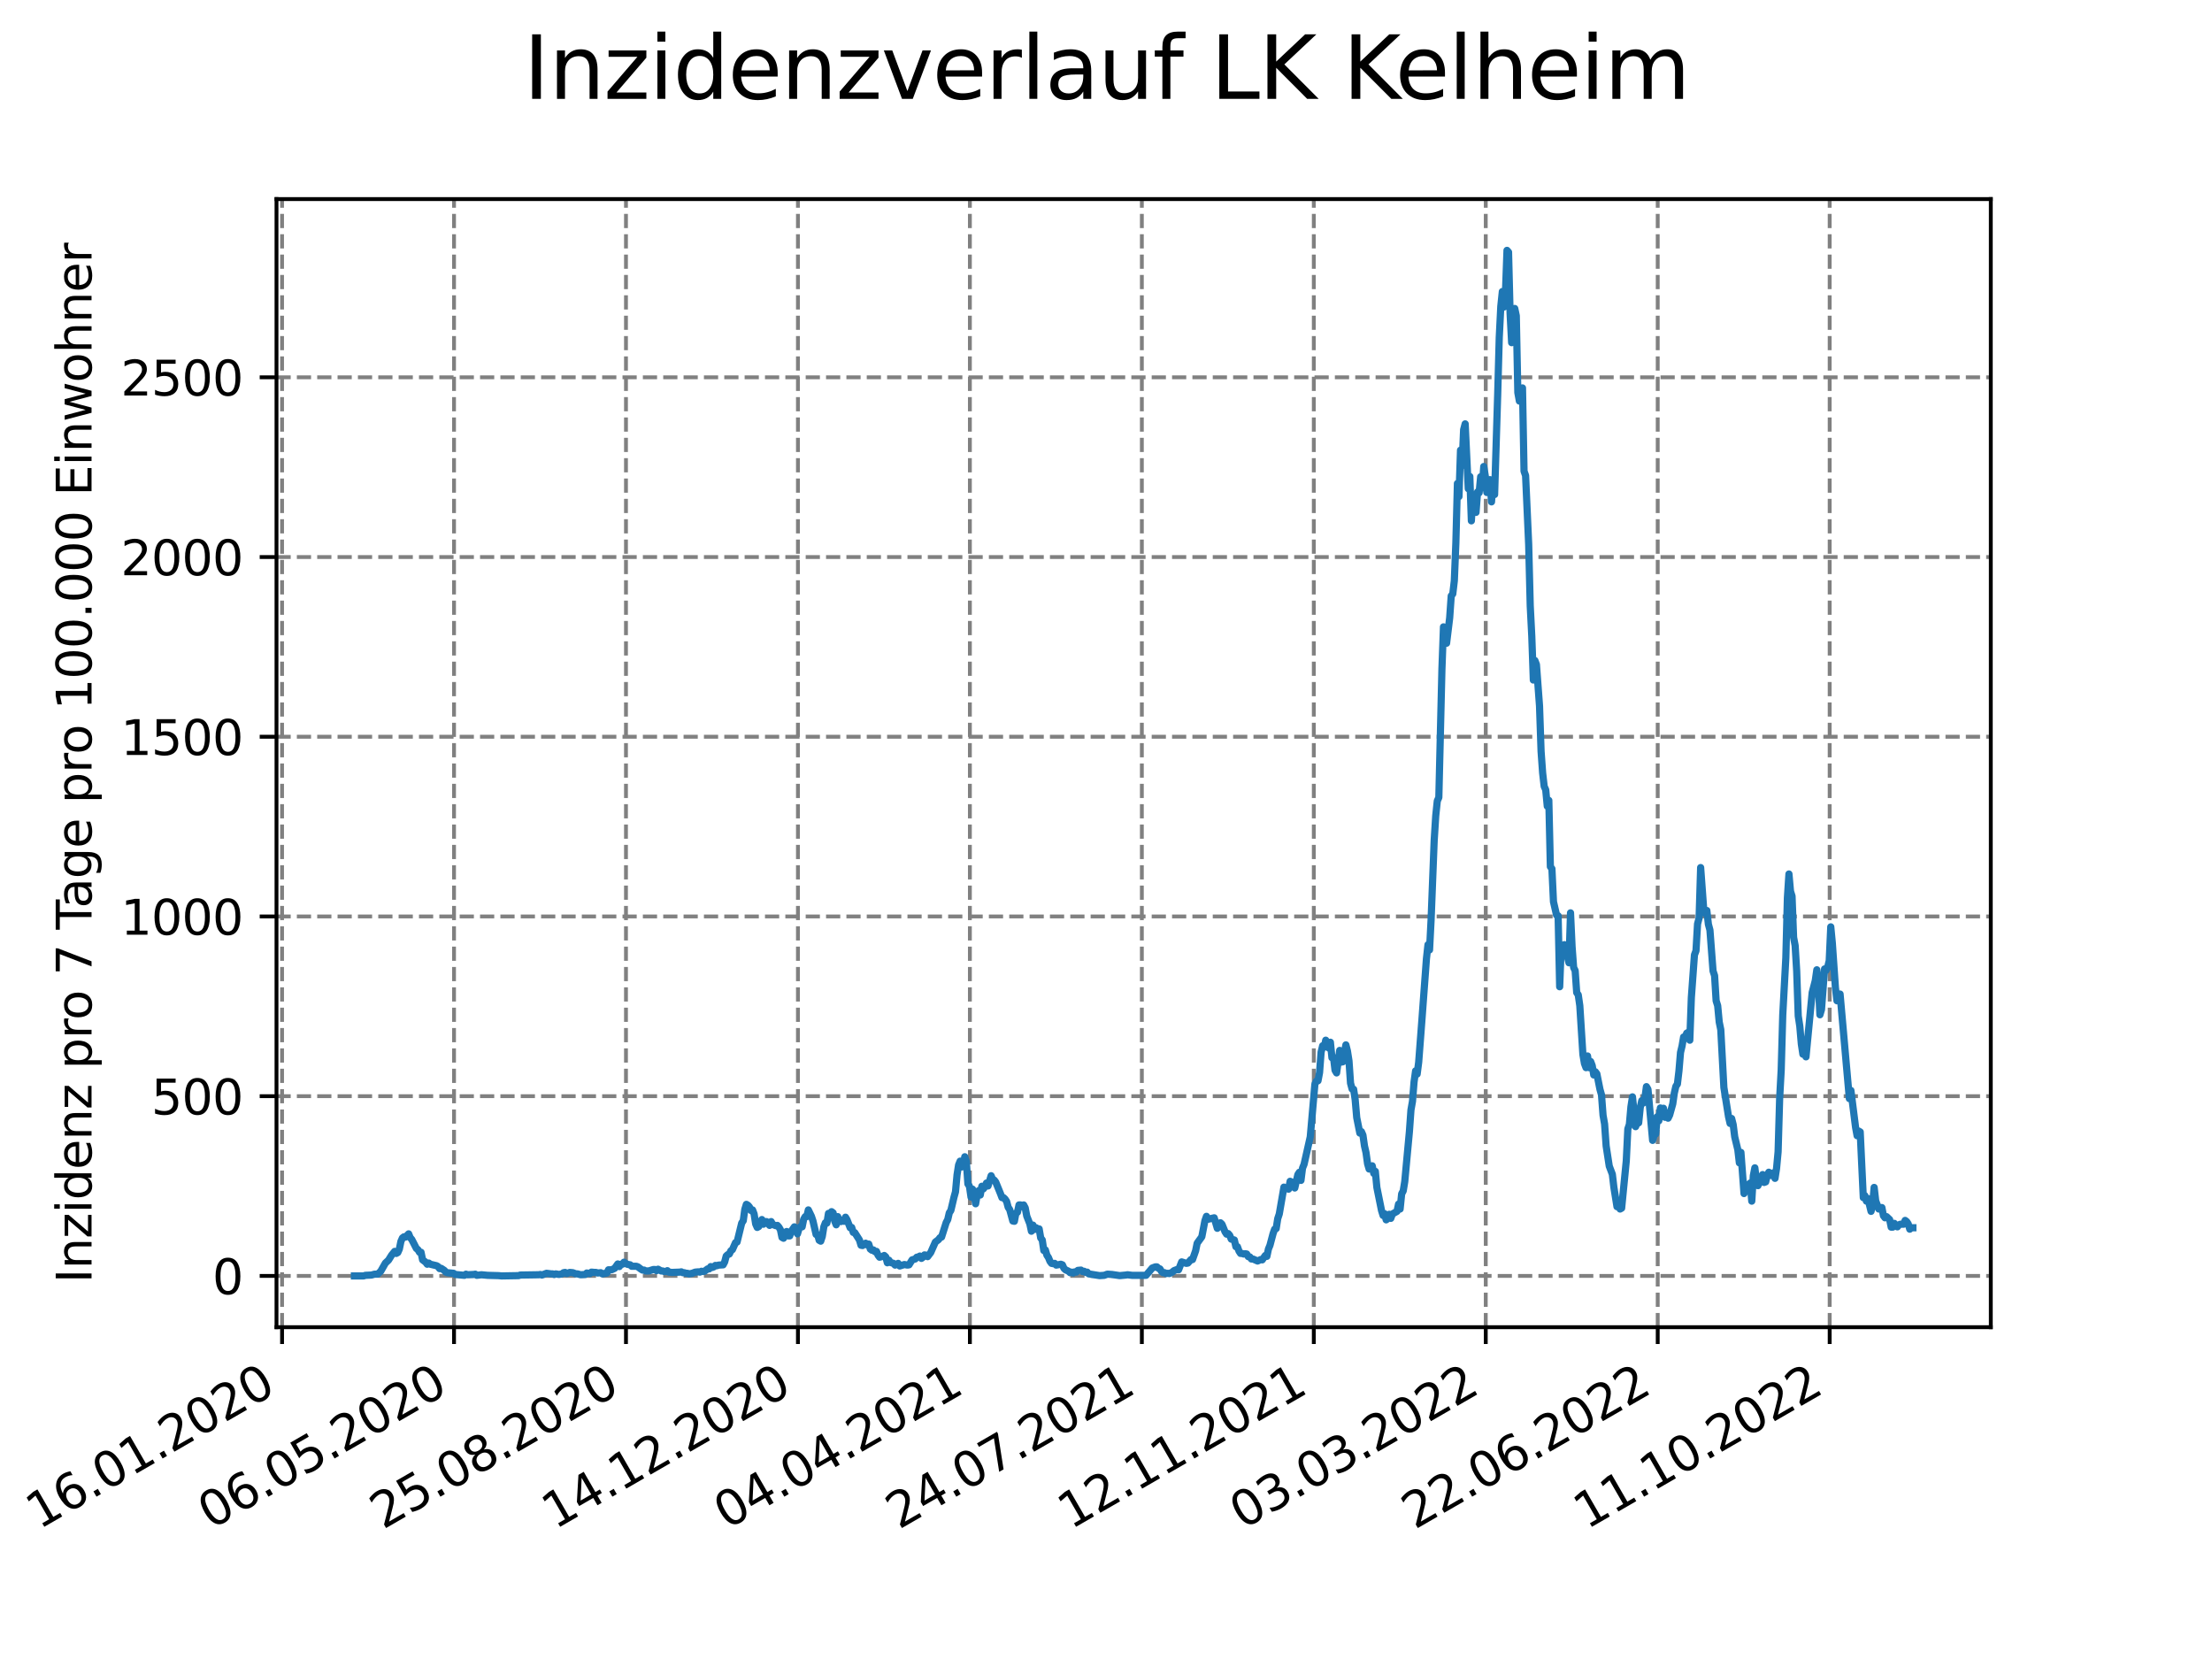 <?xml version="1.0" encoding="utf-8" standalone="no"?>
<!DOCTYPE svg PUBLIC "-//W3C//DTD SVG 1.1//EN"
  "http://www.w3.org/Graphics/SVG/1.1/DTD/svg11.dtd">
<svg xmlns:xlink="http://www.w3.org/1999/xlink" width="460.8pt" height="345.6pt" viewBox="0 0 460.8 345.6" xmlns="http://www.w3.org/2000/svg" version="1.1">
 <defs>
  <style type="text/css">*{stroke-linejoin: round; stroke-linecap: butt}</style>
 </defs>
 <g id="figure_1">
  <g id="patch_1">
   <path d="M 0 345.6 
L 460.8 345.6 
L 460.8 0 
L 0 0 
z
" style="fill: #ffffff"/>
  </g>
  <g id="axes_1">
   <g id="patch_2">
    <path d="M 57.6 276.48 
L 414.72 276.48 
L 414.72 41.472 
L 57.6 41.472 
z
" style="fill: #ffffff"/>
   </g>
   <g id="matplotlib.axis_1">
    <g id="xtick_1">
     <g id="line2d_1">
      <path d="M 58.759 276.48 
L 58.759 41.472 
" clip-path="url(#p686b469c5a)" style="fill: none; stroke-dasharray: 2.96,1.28; stroke-dashoffset: 0; stroke: #808080; stroke-width: 0.8"/>
     </g>
     <g id="line2d_2">
      <defs>
       <path id="m9424bb3acb" d="M 0 0 
L 0 3.5 
" style="stroke: #000000; stroke-width: 0.8"/>
      </defs>
      <g>
       <use xlink:href="#m9424bb3acb" x="58.759" y="276.48" style="stroke: #000000; stroke-width: 0.8"/>
      </g>
     </g>
     <g id="text_1">
      <!-- 16.01.2020 -->
      <g transform="translate(8.134 318.689) rotate(-30) scale(0.1 -0.1)">
       <defs>
        <path id="DejaVuSans-31" d="M 794 531 
L 1825 531 
L 1825 4091 
L 703 3866 
L 703 4441 
L 1819 4666 
L 2450 4666 
L 2450 531 
L 3481 531 
L 3481 0 
L 794 0 
L 794 531 
z
" transform="scale(0.016)"/>
        <path id="DejaVuSans-36" d="M 2113 2584 
Q 1688 2584 1439 2293 
Q 1191 2003 1191 1497 
Q 1191 994 1439 701 
Q 1688 409 2113 409 
Q 2538 409 2786 701 
Q 3034 994 3034 1497 
Q 3034 2003 2786 2293 
Q 2538 2584 2113 2584 
z
M 3366 4563 
L 3366 3988 
Q 3128 4100 2886 4159 
Q 2644 4219 2406 4219 
Q 1781 4219 1451 3797 
Q 1122 3375 1075 2522 
Q 1259 2794 1537 2939 
Q 1816 3084 2150 3084 
Q 2853 3084 3261 2657 
Q 3669 2231 3669 1497 
Q 3669 778 3244 343 
Q 2819 -91 2113 -91 
Q 1303 -91 875 529 
Q 447 1150 447 2328 
Q 447 3434 972 4092 
Q 1497 4750 2381 4750 
Q 2619 4750 2861 4703 
Q 3103 4656 3366 4563 
z
" transform="scale(0.016)"/>
        <path id="DejaVuSans-2e" d="M 684 794 
L 1344 794 
L 1344 0 
L 684 0 
L 684 794 
z
" transform="scale(0.016)"/>
        <path id="DejaVuSans-30" d="M 2034 4250 
Q 1547 4250 1301 3770 
Q 1056 3291 1056 2328 
Q 1056 1369 1301 889 
Q 1547 409 2034 409 
Q 2525 409 2770 889 
Q 3016 1369 3016 2328 
Q 3016 3291 2770 3770 
Q 2525 4250 2034 4250 
z
M 2034 4750 
Q 2819 4750 3233 4129 
Q 3647 3509 3647 2328 
Q 3647 1150 3233 529 
Q 2819 -91 2034 -91 
Q 1250 -91 836 529 
Q 422 1150 422 2328 
Q 422 3509 836 4129 
Q 1250 4750 2034 4750 
z
" transform="scale(0.016)"/>
        <path id="DejaVuSans-32" d="M 1228 531 
L 3431 531 
L 3431 0 
L 469 0 
L 469 531 
Q 828 903 1448 1529 
Q 2069 2156 2228 2338 
Q 2531 2678 2651 2914 
Q 2772 3150 2772 3378 
Q 2772 3750 2511 3984 
Q 2250 4219 1831 4219 
Q 1534 4219 1204 4116 
Q 875 4013 500 3803 
L 500 4441 
Q 881 4594 1212 4672 
Q 1544 4750 1819 4750 
Q 2544 4750 2975 4387 
Q 3406 4025 3406 3419 
Q 3406 3131 3298 2873 
Q 3191 2616 2906 2266 
Q 2828 2175 2409 1742 
Q 1991 1309 1228 531 
z
" transform="scale(0.016)"/>
       </defs>
       <use xlink:href="#DejaVuSans-31"/>
       <use xlink:href="#DejaVuSans-36" x="63.623"/>
       <use xlink:href="#DejaVuSans-2e" x="127.246"/>
       <use xlink:href="#DejaVuSans-30" x="159.033"/>
       <use xlink:href="#DejaVuSans-31" x="222.656"/>
       <use xlink:href="#DejaVuSans-2e" x="286.279"/>
       <use xlink:href="#DejaVuSans-32" x="318.066"/>
       <use xlink:href="#DejaVuSans-30" x="381.689"/>
       <use xlink:href="#DejaVuSans-32" x="445.312"/>
       <use xlink:href="#DejaVuSans-30" x="508.936"/>
      </g>
     </g>
    </g>
    <g id="xtick_2">
     <g id="line2d_3">
      <path d="M 94.581 276.48 
L 94.581 41.472 
" clip-path="url(#p686b469c5a)" style="fill: none; stroke-dasharray: 2.96,1.28; stroke-dashoffset: 0; stroke: #808080; stroke-width: 0.8"/>
     </g>
     <g id="line2d_4">
      <g>
       <use xlink:href="#m9424bb3acb" x="94.581" y="276.48" style="stroke: #000000; stroke-width: 0.8"/>
      </g>
     </g>
     <g id="text_2">
      <!-- 06.05.2020 -->
      <g transform="translate(43.956 318.689) rotate(-30) scale(0.1 -0.1)">
       <defs>
        <path id="DejaVuSans-35" d="M 691 4666 
L 3169 4666 
L 3169 4134 
L 1269 4134 
L 1269 2991 
Q 1406 3038 1543 3061 
Q 1681 3084 1819 3084 
Q 2600 3084 3056 2656 
Q 3513 2228 3513 1497 
Q 3513 744 3044 326 
Q 2575 -91 1722 -91 
Q 1428 -91 1123 -41 
Q 819 9 494 109 
L 494 744 
Q 775 591 1075 516 
Q 1375 441 1709 441 
Q 2250 441 2565 725 
Q 2881 1009 2881 1497 
Q 2881 1984 2565 2268 
Q 2250 2553 1709 2553 
Q 1456 2553 1204 2497 
Q 953 2441 691 2322 
L 691 4666 
z
" transform="scale(0.016)"/>
       </defs>
       <use xlink:href="#DejaVuSans-30"/>
       <use xlink:href="#DejaVuSans-36" x="63.623"/>
       <use xlink:href="#DejaVuSans-2e" x="127.246"/>
       <use xlink:href="#DejaVuSans-30" x="159.033"/>
       <use xlink:href="#DejaVuSans-35" x="222.656"/>
       <use xlink:href="#DejaVuSans-2e" x="286.279"/>
       <use xlink:href="#DejaVuSans-32" x="318.066"/>
       <use xlink:href="#DejaVuSans-30" x="381.689"/>
       <use xlink:href="#DejaVuSans-32" x="445.312"/>
       <use xlink:href="#DejaVuSans-30" x="508.936"/>
      </g>
     </g>
    </g>
    <g id="xtick_3">
     <g id="line2d_5">
      <path d="M 130.403 276.48 
L 130.403 41.472 
" clip-path="url(#p686b469c5a)" style="fill: none; stroke-dasharray: 2.96,1.28; stroke-dashoffset: 0; stroke: #808080; stroke-width: 0.8"/>
     </g>
     <g id="line2d_6">
      <g>
       <use xlink:href="#m9424bb3acb" x="130.403" y="276.48" style="stroke: #000000; stroke-width: 0.8"/>
      </g>
     </g>
     <g id="text_3">
      <!-- 25.08.2020 -->
      <g transform="translate(79.777 318.689) rotate(-30) scale(0.1 -0.1)">
       <defs>
        <path id="DejaVuSans-38" d="M 2034 2216 
Q 1584 2216 1326 1975 
Q 1069 1734 1069 1313 
Q 1069 891 1326 650 
Q 1584 409 2034 409 
Q 2484 409 2743 651 
Q 3003 894 3003 1313 
Q 3003 1734 2745 1975 
Q 2488 2216 2034 2216 
z
M 1403 2484 
Q 997 2584 770 2862 
Q 544 3141 544 3541 
Q 544 4100 942 4425 
Q 1341 4750 2034 4750 
Q 2731 4750 3128 4425 
Q 3525 4100 3525 3541 
Q 3525 3141 3298 2862 
Q 3072 2584 2669 2484 
Q 3125 2378 3379 2068 
Q 3634 1759 3634 1313 
Q 3634 634 3220 271 
Q 2806 -91 2034 -91 
Q 1263 -91 848 271 
Q 434 634 434 1313 
Q 434 1759 690 2068 
Q 947 2378 1403 2484 
z
M 1172 3481 
Q 1172 3119 1398 2916 
Q 1625 2713 2034 2713 
Q 2441 2713 2670 2916 
Q 2900 3119 2900 3481 
Q 2900 3844 2670 4047 
Q 2441 4250 2034 4250 
Q 1625 4250 1398 4047 
Q 1172 3844 1172 3481 
z
" transform="scale(0.016)"/>
       </defs>
       <use xlink:href="#DejaVuSans-32"/>
       <use xlink:href="#DejaVuSans-35" x="63.623"/>
       <use xlink:href="#DejaVuSans-2e" x="127.246"/>
       <use xlink:href="#DejaVuSans-30" x="159.033"/>
       <use xlink:href="#DejaVuSans-38" x="222.656"/>
       <use xlink:href="#DejaVuSans-2e" x="286.279"/>
       <use xlink:href="#DejaVuSans-32" x="318.066"/>
       <use xlink:href="#DejaVuSans-30" x="381.689"/>
       <use xlink:href="#DejaVuSans-32" x="445.312"/>
       <use xlink:href="#DejaVuSans-30" x="508.936"/>
      </g>
     </g>
    </g>
    <g id="xtick_4">
     <g id="line2d_7">
      <path d="M 166.224 276.48 
L 166.224 41.472 
" clip-path="url(#p686b469c5a)" style="fill: none; stroke-dasharray: 2.96,1.28; stroke-dashoffset: 0; stroke: #808080; stroke-width: 0.8"/>
     </g>
     <g id="line2d_8">
      <g>
       <use xlink:href="#m9424bb3acb" x="166.224" y="276.48" style="stroke: #000000; stroke-width: 0.8"/>
      </g>
     </g>
     <g id="text_4">
      <!-- 14.12.2020 -->
      <g transform="translate(115.599 318.689) rotate(-30) scale(0.1 -0.1)">
       <defs>
        <path id="DejaVuSans-34" d="M 2419 4116 
L 825 1625 
L 2419 1625 
L 2419 4116 
z
M 2253 4666 
L 3047 4666 
L 3047 1625 
L 3713 1625 
L 3713 1100 
L 3047 1100 
L 3047 0 
L 2419 0 
L 2419 1100 
L 313 1100 
L 313 1709 
L 2253 4666 
z
" transform="scale(0.016)"/>
       </defs>
       <use xlink:href="#DejaVuSans-31"/>
       <use xlink:href="#DejaVuSans-34" x="63.623"/>
       <use xlink:href="#DejaVuSans-2e" x="127.246"/>
       <use xlink:href="#DejaVuSans-31" x="159.033"/>
       <use xlink:href="#DejaVuSans-32" x="222.656"/>
       <use xlink:href="#DejaVuSans-2e" x="286.279"/>
       <use xlink:href="#DejaVuSans-32" x="318.066"/>
       <use xlink:href="#DejaVuSans-30" x="381.689"/>
       <use xlink:href="#DejaVuSans-32" x="445.312"/>
       <use xlink:href="#DejaVuSans-30" x="508.936"/>
      </g>
     </g>
    </g>
    <g id="xtick_5">
     <g id="line2d_9">
      <path d="M 202.046 276.48 
L 202.046 41.472 
" clip-path="url(#p686b469c5a)" style="fill: none; stroke-dasharray: 2.96,1.28; stroke-dashoffset: 0; stroke: #808080; stroke-width: 0.8"/>
     </g>
     <g id="line2d_10">
      <g>
       <use xlink:href="#m9424bb3acb" x="202.046" y="276.48" style="stroke: #000000; stroke-width: 0.8"/>
      </g>
     </g>
     <g id="text_5">
      <!-- 04.04.2021 -->
      <g transform="translate(151.421 318.689) rotate(-30) scale(0.1 -0.1)">
       <use xlink:href="#DejaVuSans-30"/>
       <use xlink:href="#DejaVuSans-34" x="63.623"/>
       <use xlink:href="#DejaVuSans-2e" x="127.246"/>
       <use xlink:href="#DejaVuSans-30" x="159.033"/>
       <use xlink:href="#DejaVuSans-34" x="222.656"/>
       <use xlink:href="#DejaVuSans-2e" x="286.279"/>
       <use xlink:href="#DejaVuSans-32" x="318.066"/>
       <use xlink:href="#DejaVuSans-30" x="381.689"/>
       <use xlink:href="#DejaVuSans-32" x="445.312"/>
       <use xlink:href="#DejaVuSans-31" x="508.936"/>
      </g>
     </g>
    </g>
    <g id="xtick_6">
     <g id="line2d_11">
      <path d="M 237.868 276.48 
L 237.868 41.472 
" clip-path="url(#p686b469c5a)" style="fill: none; stroke-dasharray: 2.96,1.28; stroke-dashoffset: 0; stroke: #808080; stroke-width: 0.8"/>
     </g>
     <g id="line2d_12">
      <g>
       <use xlink:href="#m9424bb3acb" x="237.868" y="276.48" style="stroke: #000000; stroke-width: 0.8"/>
      </g>
     </g>
     <g id="text_6">
      <!-- 24.07.2021 -->
      <g transform="translate(187.243 318.689) rotate(-30) scale(0.1 -0.1)">
       <defs>
        <path id="DejaVuSans-37" d="M 525 4666 
L 3525 4666 
L 3525 4397 
L 1831 0 
L 1172 0 
L 2766 4134 
L 525 4134 
L 525 4666 
z
" transform="scale(0.016)"/>
       </defs>
       <use xlink:href="#DejaVuSans-32"/>
       <use xlink:href="#DejaVuSans-34" x="63.623"/>
       <use xlink:href="#DejaVuSans-2e" x="127.246"/>
       <use xlink:href="#DejaVuSans-30" x="159.033"/>
       <use xlink:href="#DejaVuSans-37" x="222.656"/>
       <use xlink:href="#DejaVuSans-2e" x="286.279"/>
       <use xlink:href="#DejaVuSans-32" x="318.066"/>
       <use xlink:href="#DejaVuSans-30" x="381.689"/>
       <use xlink:href="#DejaVuSans-32" x="445.312"/>
       <use xlink:href="#DejaVuSans-31" x="508.936"/>
      </g>
     </g>
    </g>
    <g id="xtick_7">
     <g id="line2d_13">
      <path d="M 273.689 276.48 
L 273.689 41.472 
" clip-path="url(#p686b469c5a)" style="fill: none; stroke-dasharray: 2.96,1.28; stroke-dashoffset: 0; stroke: #808080; stroke-width: 0.8"/>
     </g>
     <g id="line2d_14">
      <g>
       <use xlink:href="#m9424bb3acb" x="273.689" y="276.48" style="stroke: #000000; stroke-width: 0.8"/>
      </g>
     </g>
     <g id="text_7">
      <!-- 12.11.2021 -->
      <g transform="translate(223.064 318.689) rotate(-30) scale(0.1 -0.1)">
       <use xlink:href="#DejaVuSans-31"/>
       <use xlink:href="#DejaVuSans-32" x="63.623"/>
       <use xlink:href="#DejaVuSans-2e" x="127.246"/>
       <use xlink:href="#DejaVuSans-31" x="159.033"/>
       <use xlink:href="#DejaVuSans-31" x="222.656"/>
       <use xlink:href="#DejaVuSans-2e" x="286.279"/>
       <use xlink:href="#DejaVuSans-32" x="318.066"/>
       <use xlink:href="#DejaVuSans-30" x="381.689"/>
       <use xlink:href="#DejaVuSans-32" x="445.312"/>
       <use xlink:href="#DejaVuSans-31" x="508.936"/>
      </g>
     </g>
    </g>
    <g id="xtick_8">
     <g id="line2d_15">
      <path d="M 309.511 276.48 
L 309.511 41.472 
" clip-path="url(#p686b469c5a)" style="fill: none; stroke-dasharray: 2.96,1.28; stroke-dashoffset: 0; stroke: #808080; stroke-width: 0.8"/>
     </g>
     <g id="line2d_16">
      <g>
       <use xlink:href="#m9424bb3acb" x="309.511" y="276.48" style="stroke: #000000; stroke-width: 0.8"/>
      </g>
     </g>
     <g id="text_8">
      <!-- 03.03.2022 -->
      <g transform="translate(258.886 318.689) rotate(-30) scale(0.1 -0.1)">
       <defs>
        <path id="DejaVuSans-33" d="M 2597 2516 
Q 3050 2419 3304 2112 
Q 3559 1806 3559 1356 
Q 3559 666 3084 287 
Q 2609 -91 1734 -91 
Q 1441 -91 1130 -33 
Q 819 25 488 141 
L 488 750 
Q 750 597 1062 519 
Q 1375 441 1716 441 
Q 2309 441 2620 675 
Q 2931 909 2931 1356 
Q 2931 1769 2642 2001 
Q 2353 2234 1838 2234 
L 1294 2234 
L 1294 2753 
L 1863 2753 
Q 2328 2753 2575 2939 
Q 2822 3125 2822 3475 
Q 2822 3834 2567 4026 
Q 2313 4219 1838 4219 
Q 1578 4219 1281 4162 
Q 984 4106 628 3988 
L 628 4550 
Q 988 4650 1302 4700 
Q 1616 4750 1894 4750 
Q 2613 4750 3031 4423 
Q 3450 4097 3450 3541 
Q 3450 3153 3228 2886 
Q 3006 2619 2597 2516 
z
" transform="scale(0.016)"/>
       </defs>
       <use xlink:href="#DejaVuSans-30"/>
       <use xlink:href="#DejaVuSans-33" x="63.623"/>
       <use xlink:href="#DejaVuSans-2e" x="127.246"/>
       <use xlink:href="#DejaVuSans-30" x="159.033"/>
       <use xlink:href="#DejaVuSans-33" x="222.656"/>
       <use xlink:href="#DejaVuSans-2e" x="286.279"/>
       <use xlink:href="#DejaVuSans-32" x="318.066"/>
       <use xlink:href="#DejaVuSans-30" x="381.689"/>
       <use xlink:href="#DejaVuSans-32" x="445.312"/>
       <use xlink:href="#DejaVuSans-32" x="508.936"/>
      </g>
     </g>
    </g>
    <g id="xtick_9">
     <g id="line2d_17">
      <path d="M 345.333 276.48 
L 345.333 41.472 
" clip-path="url(#p686b469c5a)" style="fill: none; stroke-dasharray: 2.96,1.28; stroke-dashoffset: 0; stroke: #808080; stroke-width: 0.8"/>
     </g>
     <g id="line2d_18">
      <g>
       <use xlink:href="#m9424bb3acb" x="345.333" y="276.48" style="stroke: #000000; stroke-width: 0.8"/>
      </g>
     </g>
     <g id="text_9">
      <!-- 22.06.2022 -->
      <g transform="translate(294.708 318.689) rotate(-30) scale(0.1 -0.1)">
       <use xlink:href="#DejaVuSans-32"/>
       <use xlink:href="#DejaVuSans-32" x="63.623"/>
       <use xlink:href="#DejaVuSans-2e" x="127.246"/>
       <use xlink:href="#DejaVuSans-30" x="159.033"/>
       <use xlink:href="#DejaVuSans-36" x="222.656"/>
       <use xlink:href="#DejaVuSans-2e" x="286.279"/>
       <use xlink:href="#DejaVuSans-32" x="318.066"/>
       <use xlink:href="#DejaVuSans-30" x="381.689"/>
       <use xlink:href="#DejaVuSans-32" x="445.312"/>
       <use xlink:href="#DejaVuSans-32" x="508.936"/>
      </g>
     </g>
    </g>
    <g id="xtick_10">
     <g id="line2d_19">
      <path d="M 381.155 276.48 
L 381.155 41.472 
" clip-path="url(#p686b469c5a)" style="fill: none; stroke-dasharray: 2.96,1.28; stroke-dashoffset: 0; stroke: #808080; stroke-width: 0.8"/>
     </g>
     <g id="line2d_20">
      <g>
       <use xlink:href="#m9424bb3acb" x="381.155" y="276.48" style="stroke: #000000; stroke-width: 0.8"/>
      </g>
     </g>
     <g id="text_10">
      <!-- 11.10.2022 -->
      <g transform="translate(330.529 318.689) rotate(-30) scale(0.1 -0.1)">
       <use xlink:href="#DejaVuSans-31"/>
       <use xlink:href="#DejaVuSans-31" x="63.623"/>
       <use xlink:href="#DejaVuSans-2e" x="127.246"/>
       <use xlink:href="#DejaVuSans-31" x="159.033"/>
       <use xlink:href="#DejaVuSans-30" x="222.656"/>
       <use xlink:href="#DejaVuSans-2e" x="286.279"/>
       <use xlink:href="#DejaVuSans-32" x="318.066"/>
       <use xlink:href="#DejaVuSans-30" x="381.689"/>
       <use xlink:href="#DejaVuSans-32" x="445.312"/>
       <use xlink:href="#DejaVuSans-32" x="508.936"/>
      </g>
     </g>
    </g>
   </g>
   <g id="matplotlib.axis_2">
    <g id="ytick_1">
     <g id="line2d_21">
      <path d="M 57.6 265.798 
L 414.72 265.798 
" clip-path="url(#p686b469c5a)" style="fill: none; stroke-dasharray: 2.96,1.28; stroke-dashoffset: 0; stroke: #808080; stroke-width: 0.8"/>
     </g>
     <g id="line2d_22">
      <defs>
       <path id="m5f3cca3f48" d="M 0 0 
L -3.5 0 
" style="stroke: #000000; stroke-width: 0.8"/>
      </defs>
      <g>
       <use xlink:href="#m5f3cca3f48" x="57.6" y="265.798" style="stroke: #000000; stroke-width: 0.8"/>
      </g>
     </g>
     <g id="text_11">
      <!-- 0 -->
      <g transform="translate(44.237 269.597) scale(0.1 -0.1)">
       <use xlink:href="#DejaVuSans-30"/>
      </g>
     </g>
    </g>
    <g id="ytick_2">
     <g id="line2d_23">
      <path d="M 57.6 228.358 
L 414.72 228.358 
" clip-path="url(#p686b469c5a)" style="fill: none; stroke-dasharray: 2.96,1.28; stroke-dashoffset: 0; stroke: #808080; stroke-width: 0.8"/>
     </g>
     <g id="line2d_24">
      <g>
       <use xlink:href="#m5f3cca3f48" x="57.6" y="228.358" style="stroke: #000000; stroke-width: 0.8"/>
      </g>
     </g>
     <g id="text_12">
      <!-- 500 -->
      <g transform="translate(31.512 232.157) scale(0.1 -0.1)">
       <use xlink:href="#DejaVuSans-35"/>
       <use xlink:href="#DejaVuSans-30" x="63.623"/>
       <use xlink:href="#DejaVuSans-30" x="127.246"/>
      </g>
     </g>
    </g>
    <g id="ytick_3">
     <g id="line2d_25">
      <path d="M 57.6 190.917 
L 414.72 190.917 
" clip-path="url(#p686b469c5a)" style="fill: none; stroke-dasharray: 2.96,1.28; stroke-dashoffset: 0; stroke: #808080; stroke-width: 0.8"/>
     </g>
     <g id="line2d_26">
      <g>
       <use xlink:href="#m5f3cca3f48" x="57.6" y="190.917" style="stroke: #000000; stroke-width: 0.8"/>
      </g>
     </g>
     <g id="text_13">
      <!-- 1000 -->
      <g transform="translate(25.15 194.716) scale(0.1 -0.1)">
       <use xlink:href="#DejaVuSans-31"/>
       <use xlink:href="#DejaVuSans-30" x="63.623"/>
       <use xlink:href="#DejaVuSans-30" x="127.246"/>
       <use xlink:href="#DejaVuSans-30" x="190.869"/>
      </g>
     </g>
    </g>
    <g id="ytick_4">
     <g id="line2d_27">
      <path d="M 57.6 153.477 
L 414.72 153.477 
" clip-path="url(#p686b469c5a)" style="fill: none; stroke-dasharray: 2.96,1.28; stroke-dashoffset: 0; stroke: #808080; stroke-width: 0.8"/>
     </g>
     <g id="line2d_28">
      <g>
       <use xlink:href="#m5f3cca3f48" x="57.6" y="153.477" style="stroke: #000000; stroke-width: 0.8"/>
      </g>
     </g>
     <g id="text_14">
      <!-- 1500 -->
      <g transform="translate(25.15 157.276) scale(0.1 -0.1)">
       <use xlink:href="#DejaVuSans-31"/>
       <use xlink:href="#DejaVuSans-35" x="63.623"/>
       <use xlink:href="#DejaVuSans-30" x="127.246"/>
       <use xlink:href="#DejaVuSans-30" x="190.869"/>
      </g>
     </g>
    </g>
    <g id="ytick_5">
     <g id="line2d_29">
      <path d="M 57.6 116.037 
L 414.72 116.037 
" clip-path="url(#p686b469c5a)" style="fill: none; stroke-dasharray: 2.96,1.28; stroke-dashoffset: 0; stroke: #808080; stroke-width: 0.8"/>
     </g>
     <g id="line2d_30">
      <g>
       <use xlink:href="#m5f3cca3f48" x="57.6" y="116.037" style="stroke: #000000; stroke-width: 0.8"/>
      </g>
     </g>
     <g id="text_15">
      <!-- 2000 -->
      <g transform="translate(25.15 119.836) scale(0.1 -0.1)">
       <use xlink:href="#DejaVuSans-32"/>
       <use xlink:href="#DejaVuSans-30" x="63.623"/>
       <use xlink:href="#DejaVuSans-30" x="127.246"/>
       <use xlink:href="#DejaVuSans-30" x="190.869"/>
      </g>
     </g>
    </g>
    <g id="ytick_6">
     <g id="line2d_31">
      <path d="M 57.6 78.596 
L 414.72 78.596 
" clip-path="url(#p686b469c5a)" style="fill: none; stroke-dasharray: 2.96,1.28; stroke-dashoffset: 0; stroke: #808080; stroke-width: 0.8"/>
     </g>
     <g id="line2d_32">
      <g>
       <use xlink:href="#m5f3cca3f48" x="57.6" y="78.596" style="stroke: #000000; stroke-width: 0.8"/>
      </g>
     </g>
     <g id="text_16">
      <!-- 2500 -->
      <g transform="translate(25.15 82.396) scale(0.1 -0.1)">
       <use xlink:href="#DejaVuSans-32"/>
       <use xlink:href="#DejaVuSans-35" x="63.623"/>
       <use xlink:href="#DejaVuSans-30" x="127.246"/>
       <use xlink:href="#DejaVuSans-30" x="190.869"/>
      </g>
     </g>
    </g>
    <g id="text_17">
     <!-- Inzidenz pro 7 Tage pro 100.000 Einwohner -->
     <g transform="translate(19.07 267.301) rotate(-90) scale(0.1 -0.1)">
      <defs>
       <path id="DejaVuSans-49" d="M 628 4666 
L 1259 4666 
L 1259 0 
L 628 0 
L 628 4666 
z
" transform="scale(0.016)"/>
       <path id="DejaVuSans-6e" d="M 3513 2113 
L 3513 0 
L 2938 0 
L 2938 2094 
Q 2938 2591 2744 2837 
Q 2550 3084 2163 3084 
Q 1697 3084 1428 2787 
Q 1159 2491 1159 1978 
L 1159 0 
L 581 0 
L 581 3500 
L 1159 3500 
L 1159 2956 
Q 1366 3272 1645 3428 
Q 1925 3584 2291 3584 
Q 2894 3584 3203 3211 
Q 3513 2838 3513 2113 
z
" transform="scale(0.016)"/>
       <path id="DejaVuSans-7a" d="M 353 3500 
L 3084 3500 
L 3084 2975 
L 922 459 
L 3084 459 
L 3084 0 
L 275 0 
L 275 525 
L 2438 3041 
L 353 3041 
L 353 3500 
z
" transform="scale(0.016)"/>
       <path id="DejaVuSans-69" d="M 603 3500 
L 1178 3500 
L 1178 0 
L 603 0 
L 603 3500 
z
M 603 4863 
L 1178 4863 
L 1178 4134 
L 603 4134 
L 603 4863 
z
" transform="scale(0.016)"/>
       <path id="DejaVuSans-64" d="M 2906 2969 
L 2906 4863 
L 3481 4863 
L 3481 0 
L 2906 0 
L 2906 525 
Q 2725 213 2448 61 
Q 2172 -91 1784 -91 
Q 1150 -91 751 415 
Q 353 922 353 1747 
Q 353 2572 751 3078 
Q 1150 3584 1784 3584 
Q 2172 3584 2448 3432 
Q 2725 3281 2906 2969 
z
M 947 1747 
Q 947 1113 1208 752 
Q 1469 391 1925 391 
Q 2381 391 2643 752 
Q 2906 1113 2906 1747 
Q 2906 2381 2643 2742 
Q 2381 3103 1925 3103 
Q 1469 3103 1208 2742 
Q 947 2381 947 1747 
z
" transform="scale(0.016)"/>
       <path id="DejaVuSans-65" d="M 3597 1894 
L 3597 1613 
L 953 1613 
Q 991 1019 1311 708 
Q 1631 397 2203 397 
Q 2534 397 2845 478 
Q 3156 559 3463 722 
L 3463 178 
Q 3153 47 2828 -22 
Q 2503 -91 2169 -91 
Q 1331 -91 842 396 
Q 353 884 353 1716 
Q 353 2575 817 3079 
Q 1281 3584 2069 3584 
Q 2775 3584 3186 3129 
Q 3597 2675 3597 1894 
z
M 3022 2063 
Q 3016 2534 2758 2815 
Q 2500 3097 2075 3097 
Q 1594 3097 1305 2825 
Q 1016 2553 972 2059 
L 3022 2063 
z
" transform="scale(0.016)"/>
       <path id="DejaVuSans-20" transform="scale(0.016)"/>
       <path id="DejaVuSans-70" d="M 1159 525 
L 1159 -1331 
L 581 -1331 
L 581 3500 
L 1159 3500 
L 1159 2969 
Q 1341 3281 1617 3432 
Q 1894 3584 2278 3584 
Q 2916 3584 3314 3078 
Q 3713 2572 3713 1747 
Q 3713 922 3314 415 
Q 2916 -91 2278 -91 
Q 1894 -91 1617 61 
Q 1341 213 1159 525 
z
M 3116 1747 
Q 3116 2381 2855 2742 
Q 2594 3103 2138 3103 
Q 1681 3103 1420 2742 
Q 1159 2381 1159 1747 
Q 1159 1113 1420 752 
Q 1681 391 2138 391 
Q 2594 391 2855 752 
Q 3116 1113 3116 1747 
z
" transform="scale(0.016)"/>
       <path id="DejaVuSans-72" d="M 2631 2963 
Q 2534 3019 2420 3045 
Q 2306 3072 2169 3072 
Q 1681 3072 1420 2755 
Q 1159 2438 1159 1844 
L 1159 0 
L 581 0 
L 581 3500 
L 1159 3500 
L 1159 2956 
Q 1341 3275 1631 3429 
Q 1922 3584 2338 3584 
Q 2397 3584 2469 3576 
Q 2541 3569 2628 3553 
L 2631 2963 
z
" transform="scale(0.016)"/>
       <path id="DejaVuSans-6f" d="M 1959 3097 
Q 1497 3097 1228 2736 
Q 959 2375 959 1747 
Q 959 1119 1226 758 
Q 1494 397 1959 397 
Q 2419 397 2687 759 
Q 2956 1122 2956 1747 
Q 2956 2369 2687 2733 
Q 2419 3097 1959 3097 
z
M 1959 3584 
Q 2709 3584 3137 3096 
Q 3566 2609 3566 1747 
Q 3566 888 3137 398 
Q 2709 -91 1959 -91 
Q 1206 -91 779 398 
Q 353 888 353 1747 
Q 353 2609 779 3096 
Q 1206 3584 1959 3584 
z
" transform="scale(0.016)"/>
       <path id="DejaVuSans-54" d="M -19 4666 
L 3928 4666 
L 3928 4134 
L 2272 4134 
L 2272 0 
L 1638 0 
L 1638 4134 
L -19 4134 
L -19 4666 
z
" transform="scale(0.016)"/>
       <path id="DejaVuSans-61" d="M 2194 1759 
Q 1497 1759 1228 1600 
Q 959 1441 959 1056 
Q 959 750 1161 570 
Q 1363 391 1709 391 
Q 2188 391 2477 730 
Q 2766 1069 2766 1631 
L 2766 1759 
L 2194 1759 
z
M 3341 1997 
L 3341 0 
L 2766 0 
L 2766 531 
Q 2569 213 2275 61 
Q 1981 -91 1556 -91 
Q 1019 -91 701 211 
Q 384 513 384 1019 
Q 384 1609 779 1909 
Q 1175 2209 1959 2209 
L 2766 2209 
L 2766 2266 
Q 2766 2663 2505 2880 
Q 2244 3097 1772 3097 
Q 1472 3097 1187 3025 
Q 903 2953 641 2809 
L 641 3341 
Q 956 3463 1253 3523 
Q 1550 3584 1831 3584 
Q 2591 3584 2966 3190 
Q 3341 2797 3341 1997 
z
" transform="scale(0.016)"/>
       <path id="DejaVuSans-67" d="M 2906 1791 
Q 2906 2416 2648 2759 
Q 2391 3103 1925 3103 
Q 1463 3103 1205 2759 
Q 947 2416 947 1791 
Q 947 1169 1205 825 
Q 1463 481 1925 481 
Q 2391 481 2648 825 
Q 2906 1169 2906 1791 
z
M 3481 434 
Q 3481 -459 3084 -895 
Q 2688 -1331 1869 -1331 
Q 1566 -1331 1297 -1286 
Q 1028 -1241 775 -1147 
L 775 -588 
Q 1028 -725 1275 -790 
Q 1522 -856 1778 -856 
Q 2344 -856 2625 -561 
Q 2906 -266 2906 331 
L 2906 616 
Q 2728 306 2450 153 
Q 2172 0 1784 0 
Q 1141 0 747 490 
Q 353 981 353 1791 
Q 353 2603 747 3093 
Q 1141 3584 1784 3584 
Q 2172 3584 2450 3431 
Q 2728 3278 2906 2969 
L 2906 3500 
L 3481 3500 
L 3481 434 
z
" transform="scale(0.016)"/>
       <path id="DejaVuSans-45" d="M 628 4666 
L 3578 4666 
L 3578 4134 
L 1259 4134 
L 1259 2753 
L 3481 2753 
L 3481 2222 
L 1259 2222 
L 1259 531 
L 3634 531 
L 3634 0 
L 628 0 
L 628 4666 
z
" transform="scale(0.016)"/>
       <path id="DejaVuSans-77" d="M 269 3500 
L 844 3500 
L 1563 769 
L 2278 3500 
L 2956 3500 
L 3675 769 
L 4391 3500 
L 4966 3500 
L 4050 0 
L 3372 0 
L 2619 2869 
L 1863 0 
L 1184 0 
L 269 3500 
z
" transform="scale(0.016)"/>
       <path id="DejaVuSans-68" d="M 3513 2113 
L 3513 0 
L 2938 0 
L 2938 2094 
Q 2938 2591 2744 2837 
Q 2550 3084 2163 3084 
Q 1697 3084 1428 2787 
Q 1159 2491 1159 1978 
L 1159 0 
L 581 0 
L 581 4863 
L 1159 4863 
L 1159 2956 
Q 1366 3272 1645 3428 
Q 1925 3584 2291 3584 
Q 2894 3584 3203 3211 
Q 3513 2838 3513 2113 
z
" transform="scale(0.016)"/>
      </defs>
      <use xlink:href="#DejaVuSans-49"/>
      <use xlink:href="#DejaVuSans-6e" x="29.492"/>
      <use xlink:href="#DejaVuSans-7a" x="92.871"/>
      <use xlink:href="#DejaVuSans-69" x="145.361"/>
      <use xlink:href="#DejaVuSans-64" x="173.145"/>
      <use xlink:href="#DejaVuSans-65" x="236.621"/>
      <use xlink:href="#DejaVuSans-6e" x="298.145"/>
      <use xlink:href="#DejaVuSans-7a" x="361.523"/>
      <use xlink:href="#DejaVuSans-20" x="414.014"/>
      <use xlink:href="#DejaVuSans-70" x="445.801"/>
      <use xlink:href="#DejaVuSans-72" x="509.277"/>
      <use xlink:href="#DejaVuSans-6f" x="548.141"/>
      <use xlink:href="#DejaVuSans-20" x="609.322"/>
      <use xlink:href="#DejaVuSans-37" x="641.109"/>
      <use xlink:href="#DejaVuSans-20" x="704.732"/>
      <use xlink:href="#DejaVuSans-54" x="736.52"/>
      <use xlink:href="#DejaVuSans-61" x="781.104"/>
      <use xlink:href="#DejaVuSans-67" x="842.383"/>
      <use xlink:href="#DejaVuSans-65" x="905.859"/>
      <use xlink:href="#DejaVuSans-20" x="967.383"/>
      <use xlink:href="#DejaVuSans-70" x="999.17"/>
      <use xlink:href="#DejaVuSans-72" x="1062.646"/>
      <use xlink:href="#DejaVuSans-6f" x="1101.51"/>
      <use xlink:href="#DejaVuSans-20" x="1162.691"/>
      <use xlink:href="#DejaVuSans-31" x="1194.479"/>
      <use xlink:href="#DejaVuSans-30" x="1258.102"/>
      <use xlink:href="#DejaVuSans-30" x="1321.725"/>
      <use xlink:href="#DejaVuSans-2e" x="1385.348"/>
      <use xlink:href="#DejaVuSans-30" x="1417.135"/>
      <use xlink:href="#DejaVuSans-30" x="1480.758"/>
      <use xlink:href="#DejaVuSans-30" x="1544.381"/>
      <use xlink:href="#DejaVuSans-20" x="1608.004"/>
      <use xlink:href="#DejaVuSans-45" x="1639.791"/>
      <use xlink:href="#DejaVuSans-69" x="1702.975"/>
      <use xlink:href="#DejaVuSans-6e" x="1730.758"/>
      <use xlink:href="#DejaVuSans-77" x="1794.137"/>
      <use xlink:href="#DejaVuSans-6f" x="1875.924"/>
      <use xlink:href="#DejaVuSans-68" x="1937.105"/>
      <use xlink:href="#DejaVuSans-6e" x="2000.484"/>
      <use xlink:href="#DejaVuSans-65" x="2063.863"/>
      <use xlink:href="#DejaVuSans-72" x="2125.387"/>
     </g>
    </g>
   </g>
   <g id="line2d_33">
    <path d="M 73.833 265.798 
L 75.769 265.798 
L 76.092 265.676 
L 77.383 265.615 
L 78.028 265.433 
L 78.674 265.433 
L 79.319 264.824 
L 80.287 263.12 
L 80.933 262.512 
L 81.578 261.477 
L 82.223 260.686 
L 82.546 261.112 
L 82.869 260.93 
L 83.192 260.2 
L 83.514 258.618 
L 83.837 257.887 
L 84.16 257.644 
L 84.482 257.705 
L 85.128 257.035 
L 85.451 257.826 
L 85.773 258.192 
L 86.741 260.078 
L 87.064 260.321 
L 87.387 260.869 
L 87.71 260.869 
L 88.032 262.451 
L 88.678 262.938 
L 89 263.364 
L 89.323 263.12 
L 89.646 263.364 
L 90.937 263.668 
L 91.26 263.851 
L 91.582 264.277 
L 91.905 264.216 
L 92.55 264.642 
L 92.873 265.007 
L 93.196 265.128 
L 93.841 265.189 
L 94.487 265.25 
L 94.809 265.494 
L 95.455 265.554 
L 96.1 265.615 
L 96.746 265.676 
L 97.068 265.433 
L 97.391 265.554 
L 98.682 265.494 
L 99.005 265.433 
L 99.327 265.676 
L 100.296 265.554 
L 100.941 265.615 
L 101.586 265.676 
L 103.846 265.737 
L 104.491 265.798 
L 108.041 265.737 
L 108.364 265.615 
L 112.236 265.554 
L 112.559 265.494 
L 112.882 265.615 
L 113.85 265.25 
L 114.818 265.372 
L 115.141 265.372 
L 115.463 265.494 
L 115.786 265.372 
L 116.432 265.494 
L 117.077 265.372 
L 117.4 265.128 
L 117.722 265.068 
L 118.045 265.311 
L 118.691 265.068 
L 119.336 265.128 
L 119.981 265.372 
L 120.304 265.372 
L 120.95 265.554 
L 121.918 265.494 
L 122.24 265.189 
L 122.886 265.311 
L 123.209 265.007 
L 123.854 265.068 
L 124.177 265.068 
L 124.499 265.189 
L 125.145 265.128 
L 125.468 265.372 
L 126.436 265.189 
L 126.759 264.52 
L 127.404 264.52 
L 128.049 264.216 
L 128.695 263.303 
L 129.018 263.851 
L 129.34 263.364 
L 129.663 263.364 
L 129.986 262.938 
L 130.631 263.364 
L 131.277 263.486 
L 131.599 263.79 
L 132.567 263.79 
L 132.89 263.911 
L 133.536 264.398 
L 133.858 264.581 
L 134.181 264.581 
L 134.504 264.763 
L 135.149 264.763 
L 136.117 264.459 
L 136.44 264.459 
L 136.763 264.703 
L 137.086 264.398 
L 137.731 264.763 
L 138.054 264.763 
L 138.376 264.885 
L 138.699 264.885 
L 139.022 264.703 
L 139.345 265.007 
L 139.99 265.068 
L 141.604 265.007 
L 141.926 264.946 
L 142.249 265.128 
L 142.572 265.128 
L 142.894 265.25 
L 143.217 265.25 
L 143.54 265.372 
L 144.185 265.25 
L 144.831 265.007 
L 145.476 264.946 
L 145.799 265.007 
L 146.122 264.824 
L 146.444 264.885 
L 146.767 264.824 
L 147.412 264.337 
L 147.735 264.337 
L 148.058 263.851 
L 148.381 264.033 
L 148.703 263.911 
L 149.026 263.607 
L 149.349 263.668 
L 149.672 263.546 
L 150.64 263.486 
L 150.962 262.877 
L 151.285 261.66 
L 151.608 261.356 
L 151.931 261.234 
L 152.253 260.565 
L 152.576 260.321 
L 153.221 258.861 
L 153.544 258.739 
L 154.512 254.784 
L 154.835 254.297 
L 155.158 251.924 
L 155.48 250.89 
L 155.803 251.072 
L 156.126 251.437 
L 156.449 252.167 
L 156.771 252.046 
L 157.094 252.898 
L 157.417 254.967 
L 157.739 255.697 
L 158.062 255.514 
L 158.708 254.054 
L 159.03 255.027 
L 159.353 254.48 
L 159.676 254.48 
L 160.321 255.271 
L 160.644 254.48 
L 160.967 255.088 
L 161.612 255.332 
L 161.935 255.271 
L 162.258 255.636 
L 162.58 256.184 
L 162.903 257.766 
L 163.226 257.948 
L 163.548 256.731 
L 163.871 256.549 
L 164.194 257.461 
L 164.517 257.461 
L 164.839 256.488 
L 165.485 255.575 
L 165.807 256.184 
L 166.13 257.035 
L 166.453 255.94 
L 166.776 255.514 
L 167.098 255.575 
L 167.421 253.993 
L 167.744 253.445 
L 168.066 253.445 
L 168.389 252.046 
L 169.035 253.384 
L 169.357 254.358 
L 170.003 257.157 
L 170.325 257.218 
L 170.648 258.374 
L 170.971 258.557 
L 171.294 257.583 
L 171.616 255.575 
L 171.939 254.723 
L 172.262 254.784 
L 172.585 252.776 
L 172.907 252.837 
L 173.23 252.411 
L 173.553 252.654 
L 173.875 254.358 
L 174.198 255.149 
L 174.521 253.445 
L 174.844 254.419 
L 175.166 254.48 
L 175.489 254.176 
L 175.812 254.419 
L 176.134 253.567 
L 176.457 254.115 
L 177.103 255.758 
L 177.425 255.697 
L 177.748 256.731 
L 178.071 256.792 
L 179.039 258.313 
L 179.362 259.409 
L 179.684 259.469 
L 180.33 258.983 
L 180.652 259.348 
L 180.975 259.165 
L 181.298 260.2 
L 181.621 260.443 
L 181.943 260.382 
L 182.266 260.747 
L 182.589 260.686 
L 182.911 261.477 
L 183.234 261.903 
L 183.88 261.721 
L 184.202 261.538 
L 184.525 261.843 
L 184.848 263.06 
L 185.171 262.512 
L 185.493 262.999 
L 186.139 263.181 
L 186.461 263.546 
L 187.107 263.181 
L 187.43 263.729 
L 188.398 263.425 
L 189.043 263.546 
L 189.366 263.486 
L 190.011 262.451 
L 190.657 262.269 
L 190.979 261.903 
L 191.302 261.843 
L 191.625 261.66 
L 191.948 262.147 
L 192.27 261.903 
L 192.593 261.417 
L 192.916 261.477 
L 193.238 261.782 
L 193.884 260.93 
L 194.852 258.739 
L 195.498 258.252 
L 195.82 257.826 
L 196.143 257.705 
L 197.111 254.662 
L 197.434 254.054 
L 197.757 252.654 
L 198.079 252.167 
L 198.725 249.429 
L 199.047 248.273 
L 199.37 244.744 
L 199.693 242.675 
L 200.016 241.884 
L 200.338 243.101 
L 200.661 242.675 
L 200.984 240.971 
L 201.306 241.945 
L 201.629 246.63 
L 201.952 247.117 
L 202.275 249.368 
L 202.597 247.725 
L 202.92 248.882 
L 203.243 250.768 
L 203.565 248.882 
L 203.888 248.03 
L 204.211 248.942 
L 204.534 247.117 
L 204.856 247.665 
L 205.179 247.239 
L 205.502 246.448 
L 205.824 247.056 
L 206.47 244.926 
L 206.793 245.717 
L 207.115 245.839 
L 207.438 246.265 
L 208.406 248.638 
L 208.729 249.49 
L 209.052 249.49 
L 209.374 249.794 
L 209.697 250.281 
L 210.02 251.498 
L 210.343 251.985 
L 210.988 254.358 
L 211.311 254.419 
L 211.633 252.715 
L 211.956 252.533 
L 212.279 251.011 
L 212.602 251.011 
L 212.924 251.376 
L 213.247 251.011 
L 213.57 251.62 
L 213.892 253.324 
L 214.538 254.967 
L 214.861 256.488 
L 215.183 255.21 
L 215.506 256.123 
L 215.829 255.758 
L 216.151 256.001 
L 216.474 256.001 
L 216.797 257.887 
L 217.12 258.313 
L 217.442 260.504 
L 217.765 260.382 
L 218.088 261.477 
L 218.41 261.964 
L 218.733 262.755 
L 219.056 263.181 
L 219.379 263.242 
L 219.701 263.181 
L 220.024 263.546 
L 220.992 263.364 
L 221.315 263.486 
L 221.638 264.216 
L 221.96 264.52 
L 222.606 264.824 
L 222.929 265.128 
L 223.251 265.007 
L 223.574 265.189 
L 223.897 264.946 
L 224.219 265.007 
L 224.542 264.642 
L 225.188 264.581 
L 225.51 264.885 
L 225.833 264.824 
L 226.156 265.068 
L 226.478 265.007 
L 226.801 265.372 
L 229.06 265.737 
L 230.028 265.676 
L 230.674 265.433 
L 231.642 265.494 
L 233.256 265.737 
L 233.901 265.676 
L 234.546 265.615 
L 234.869 265.554 
L 235.837 265.676 
L 238.742 265.676 
L 240.033 264.155 
L 240.678 263.911 
L 241.001 263.911 
L 241.323 264.216 
L 241.646 264.337 
L 241.969 264.885 
L 242.292 265.128 
L 242.614 265.128 
L 242.937 265.311 
L 243.26 265.25 
L 243.583 265.311 
L 244.228 265.007 
L 244.551 264.703 
L 245.196 264.459 
L 245.519 264.52 
L 246.164 262.877 
L 247.132 263.181 
L 247.455 263.12 
L 248.101 262.39 
L 248.423 262.39 
L 249.069 260.565 
L 249.391 258.983 
L 250.36 257.644 
L 251.005 254.297 
L 251.328 253.384 
L 251.65 253.993 
L 252.941 253.689 
L 253.587 255.879 
L 254.232 254.723 
L 254.555 255.027 
L 255.2 256.609 
L 255.523 257.096 
L 255.846 256.975 
L 256.169 257.34 
L 256.491 258.131 
L 257.137 258.313 
L 257.459 259.713 
L 257.782 259.713 
L 258.105 260.626 
L 258.428 261.112 
L 258.75 261.112 
L 259.073 261.234 
L 259.396 261.173 
L 259.718 261.234 
L 260.041 261.782 
L 260.364 261.843 
L 260.687 262.269 
L 261.009 262.269 
L 261.977 262.694 
L 262.623 262.39 
L 262.946 262.451 
L 263.591 261.538 
L 263.914 261.721 
L 264.236 260.2 
L 264.559 259.409 
L 265.205 256.975 
L 265.527 256.062 
L 265.85 255.94 
L 266.173 253.871 
L 266.496 252.898 
L 267.464 247.299 
L 267.786 247.665 
L 268.109 247.604 
L 268.432 247.725 
L 268.755 246.082 
L 269.077 246.326 
L 269.4 246.265 
L 269.723 247.482 
L 270.368 244.683 
L 270.691 244.196 
L 271.014 245.9 
L 271.336 243.344 
L 271.659 242.553 
L 272.95 236.833 
L 273.918 225.82 
L 274.241 225.211 
L 274.563 225.15 
L 274.886 223.446 
L 275.209 219.187 
L 275.532 217.848 
L 275.854 218.152 
L 276.177 216.692 
L 276.822 218.335 
L 277.145 217.118 
L 277.468 220.343 
L 277.791 220.282 
L 278.113 222.96 
L 278.436 223.507 
L 279.082 218.822 
L 279.404 221.256 
L 279.727 221.195 
L 280.372 217.666 
L 280.695 218.943 
L 281.018 221.012 
L 281.341 225.637 
L 281.663 226.854 
L 281.986 226.915 
L 282.309 229.105 
L 282.631 232.817 
L 283.277 236.042 
L 283.6 235.738 
L 283.922 236.468 
L 284.245 238.72 
L 284.568 240.119 
L 284.89 242.431 
L 285.213 243.527 
L 285.536 243.405 
L 285.859 242.857 
L 286.181 244.44 
L 286.504 244.014 
L 286.827 247.36 
L 287.795 252.167 
L 288.118 253.202 
L 288.44 252.837 
L 288.763 254.115 
L 289.086 253.871 
L 289.409 252.959 
L 289.731 253.81 
L 290.054 252.898 
L 290.699 252.533 
L 291.022 252.35 
L 291.345 250.829 
L 291.668 251.863 
L 291.99 248.699 
L 292.313 248.091 
L 292.636 246.143 
L 293.604 235.738 
L 293.927 231.235 
L 294.249 229.41 
L 294.572 225.394 
L 294.895 223.081 
L 295.217 223.751 
L 295.54 221.256 
L 296.186 212.798 
L 297.154 199.715 
L 297.476 196.794 
L 297.799 197.889 
L 298.122 191.622 
L 298.767 175.071 
L 299.09 169.959 
L 299.413 166.856 
L 299.735 166.126 
L 300.381 139.352 
L 300.704 130.59 
L 301.026 131.381 
L 301.349 133.997 
L 301.995 128.703 
L 302.317 124.139 
L 302.64 123.714 
L 302.963 120.975 
L 303.285 113.065 
L 303.608 100.712 
L 303.931 103.451 
L 304.254 93.775 
L 304.576 97 
L 304.899 89.516 
L 305.222 88.299 
L 305.867 101.808 
L 306.19 99.252 
L 306.513 108.501 
L 306.835 103.025 
L 307.158 104.485 
L 307.481 106.736 
L 307.803 102.477 
L 308.126 102.66 
L 308.449 99.313 
L 308.772 101.625 
L 309.094 97.183 
L 309.417 99.191 
L 309.74 102.599 
L 310.062 102.112 
L 310.385 99.921 
L 310.708 104.546 
L 311.031 99.921 
L 311.353 103.025 
L 311.999 82.092 
L 312.322 70.287 
L 312.644 63.837 
L 312.967 60.734 
L 313.29 63.959 
L 313.612 61.038 
L 313.935 52.154 
L 314.258 52.519 
L 314.581 65.298 
L 314.903 71.383 
L 315.549 64.263 
L 315.871 65.785 
L 316.194 81.788 
L 316.517 83.553 
L 316.84 82.518 
L 317.162 80.814 
L 317.485 98.157 
L 317.808 99.069 
L 318.453 113.43 
L 318.776 126.208 
L 319.099 132.537 
L 319.421 141.664 
L 319.744 137.587 
L 320.067 138.439 
L 320.712 147.08 
L 321.035 156.512 
L 321.358 161.014 
L 321.68 163.814 
L 322.003 164.544 
L 322.326 167.951 
L 322.648 166.734 
L 322.971 180.547 
L 323.294 180.973 
L 323.617 187.849 
L 324.262 190.648 
L 324.585 190.77 
L 324.908 205.557 
L 325.23 197.159 
L 325.553 197.95 
L 325.876 196.794 
L 326.198 198.376 
L 326.521 199.289 
L 326.844 200.567 
L 327.167 190.162 
L 327.489 197.159 
L 327.812 201.54 
L 328.135 202.21 
L 328.457 206.774 
L 328.78 207.26 
L 329.103 209.512 
L 329.748 219.674 
L 330.071 221.56 
L 330.394 222.412 
L 330.716 219.978 
L 331.039 222.412 
L 331.362 221.134 
L 331.685 221.986 
L 332.007 223.933 
L 332.33 223.264 
L 332.653 223.69 
L 333.298 226.915 
L 333.621 228.071 
L 333.944 232.33 
L 334.266 234.156 
L 334.589 238.72 
L 335.234 242.918 
L 335.88 244.622 
L 336.203 247.36 
L 336.848 251.376 
L 337.171 250.89 
L 337.494 251.863 
L 337.816 251.681 
L 338.462 245.109 
L 338.784 241.823 
L 339.107 235.19 
L 339.43 234.217 
L 339.753 230.566 
L 340.075 228.497 
L 340.721 234.704 
L 341.043 233.913 
L 341.366 233.913 
L 341.689 230.748 
L 342.012 229.288 
L 342.334 229.775 
L 342.657 228.801 
L 342.98 226.367 
L 343.302 226.915 
L 344.271 237.564 
L 344.593 236.468 
L 344.916 236.225 
L 345.239 232.635 
L 345.561 233.487 
L 345.884 230.809 
L 346.207 230.992 
L 346.53 230.87 
L 346.852 232.756 
L 347.175 232.209 
L 347.498 232.939 
L 347.821 232.27 
L 348.466 229.957 
L 348.789 227.706 
L 349.111 226.306 
L 349.434 225.82 
L 349.757 223.081 
L 350.08 219.248 
L 350.402 217.909 
L 350.725 216.023 
L 351.048 216.144 
L 351.37 215.232 
L 351.693 215.049 
L 352.016 216.692 
L 352.339 207.808 
L 352.984 198.924 
L 353.307 198.072 
L 353.629 192.474 
L 353.952 191.257 
L 354.275 180.73 
L 354.92 189.492 
L 355.243 190.283 
L 355.566 189.675 
L 355.888 192.535 
L 356.211 193.752 
L 356.857 202.271 
L 357.179 203.244 
L 357.502 208.477 
L 357.825 209.512 
L 358.147 212.919 
L 358.47 214.501 
L 359.116 226.55 
L 360.084 232.635 
L 360.407 234.034 
L 360.729 233 
L 361.052 234.278 
L 361.375 236.833 
L 362.02 239.511 
L 362.343 242.249 
L 362.666 240.058 
L 363.311 248.638 
L 363.634 246.752 
L 363.956 247.421 
L 364.279 246.752 
L 364.602 246.448 
L 364.925 250.22 
L 365.247 244.926 
L 365.57 243.283 
L 365.893 245.961 
L 366.215 246.995 
L 366.861 245.596 
L 367.184 244.683 
L 367.506 246.326 
L 367.829 246.204 
L 368.152 244.805 
L 368.474 244.196 
L 368.797 244.865 
L 369.12 244.865 
L 369.443 244.318 
L 369.765 245.474 
L 370.088 243.405 
L 370.411 239.937 
L 370.734 228.801 
L 371.056 222.899 
L 371.379 211.459 
L 372.024 199.532 
L 372.347 187.058 
L 372.67 182.068 
L 372.993 185.659 
L 373.315 186.693 
L 373.638 195.273 
L 373.961 196.977 
L 374.283 202.271 
L 374.606 211.641 
L 374.929 213.771 
L 375.252 217.483 
L 375.574 219.613 
L 375.897 217.118 
L 376.22 220.16 
L 377.511 206.774 
L 378.156 204.279 
L 378.479 202.027 
L 378.801 205.191 
L 379.124 211.398 
L 379.447 210.303 
L 380.092 201.845 
L 380.415 202.149 
L 380.738 201.48 
L 381.06 200.141 
L 381.383 193.082 
L 381.706 196.429 
L 382.351 205.739 
L 382.674 208.477 
L 382.997 207.565 
L 383.32 207.078 
L 385.256 228.862 
L 385.579 227.158 
L 386.547 234.825 
L 386.869 236.59 
L 387.192 235.616 
L 387.515 235.799 
L 388.16 249.49 
L 388.483 249.064 
L 388.806 250.22 
L 389.128 249.673 
L 389.774 252.35 
L 390.097 251.011 
L 390.419 247.36 
L 390.742 250.159 
L 391.387 251.863 
L 391.71 251.559 
L 392.033 251.559 
L 392.356 253.263 
L 392.678 253.689 
L 393.001 253.445 
L 393.646 254.054 
L 393.969 255.636 
L 394.292 255.636 
L 394.615 254.845 
L 394.937 255.393 
L 395.26 255.575 
L 395.583 255.149 
L 395.906 255.027 
L 396.551 255.027 
L 396.874 254.236 
L 397.196 254.48 
L 397.519 254.967 
L 397.842 256.062 
L 398.165 255.758 
L 398.487 255.758 
L 398.487 255.758 
" clip-path="url(#p686b469c5a)" style="fill: none; stroke: #1f77b4; stroke-width: 1.5; stroke-linecap: square"/>
   </g>
   <g id="patch_3">
    <path d="M 57.6 276.48 
L 57.6 41.472 
" style="fill: none; stroke: #000000; stroke-width: 0.8; stroke-linejoin: miter; stroke-linecap: square"/>
   </g>
   <g id="patch_4">
    <path d="M 414.72 276.48 
L 414.72 41.472 
" style="fill: none; stroke: #000000; stroke-width: 0.8; stroke-linejoin: miter; stroke-linecap: square"/>
   </g>
   <g id="patch_5">
    <path d="M 57.6 276.48 
L 414.72 276.48 
" style="fill: none; stroke: #000000; stroke-width: 0.8; stroke-linejoin: miter; stroke-linecap: square"/>
   </g>
   <g id="patch_6">
    <path d="M 57.6 41.472 
L 414.72 41.472 
" style="fill: none; stroke: #000000; stroke-width: 0.8; stroke-linejoin: miter; stroke-linecap: square"/>
   </g>
  </g>
  <g id="text_18">
   <!-- Inzidenzverlauf LK Kelheim -->
   <g transform="translate(109.05 20.589) scale(0.18 -0.18)">
    <defs>
     <path id="DejaVuSans-76" d="M 191 3500 
L 800 3500 
L 1894 563 
L 2988 3500 
L 3597 3500 
L 2284 0 
L 1503 0 
L 191 3500 
z
" transform="scale(0.016)"/>
     <path id="DejaVuSans-6c" d="M 603 4863 
L 1178 4863 
L 1178 0 
L 603 0 
L 603 4863 
z
" transform="scale(0.016)"/>
     <path id="DejaVuSans-75" d="M 544 1381 
L 544 3500 
L 1119 3500 
L 1119 1403 
Q 1119 906 1312 657 
Q 1506 409 1894 409 
Q 2359 409 2629 706 
Q 2900 1003 2900 1516 
L 2900 3500 
L 3475 3500 
L 3475 0 
L 2900 0 
L 2900 538 
Q 2691 219 2414 64 
Q 2138 -91 1772 -91 
Q 1169 -91 856 284 
Q 544 659 544 1381 
z
M 1991 3584 
L 1991 3584 
z
" transform="scale(0.016)"/>
     <path id="DejaVuSans-66" d="M 2375 4863 
L 2375 4384 
L 1825 4384 
Q 1516 4384 1395 4259 
Q 1275 4134 1275 3809 
L 1275 3500 
L 2222 3500 
L 2222 3053 
L 1275 3053 
L 1275 0 
L 697 0 
L 697 3053 
L 147 3053 
L 147 3500 
L 697 3500 
L 697 3744 
Q 697 4328 969 4595 
Q 1241 4863 1831 4863 
L 2375 4863 
z
" transform="scale(0.016)"/>
     <path id="DejaVuSans-4c" d="M 628 4666 
L 1259 4666 
L 1259 531 
L 3531 531 
L 3531 0 
L 628 0 
L 628 4666 
z
" transform="scale(0.016)"/>
     <path id="DejaVuSans-4b" d="M 628 4666 
L 1259 4666 
L 1259 2694 
L 3353 4666 
L 4166 4666 
L 1850 2491 
L 4331 0 
L 3500 0 
L 1259 2247 
L 1259 0 
L 628 0 
L 628 4666 
z
" transform="scale(0.016)"/>
     <path id="DejaVuSans-6d" d="M 3328 2828 
Q 3544 3216 3844 3400 
Q 4144 3584 4550 3584 
Q 5097 3584 5394 3201 
Q 5691 2819 5691 2113 
L 5691 0 
L 5113 0 
L 5113 2094 
Q 5113 2597 4934 2840 
Q 4756 3084 4391 3084 
Q 3944 3084 3684 2787 
Q 3425 2491 3425 1978 
L 3425 0 
L 2847 0 
L 2847 2094 
Q 2847 2600 2669 2842 
Q 2491 3084 2119 3084 
Q 1678 3084 1418 2786 
Q 1159 2488 1159 1978 
L 1159 0 
L 581 0 
L 581 3500 
L 1159 3500 
L 1159 2956 
Q 1356 3278 1631 3431 
Q 1906 3584 2284 3584 
Q 2666 3584 2933 3390 
Q 3200 3197 3328 2828 
z
" transform="scale(0.016)"/>
    </defs>
    <use xlink:href="#DejaVuSans-49"/>
    <use xlink:href="#DejaVuSans-6e" x="29.492"/>
    <use xlink:href="#DejaVuSans-7a" x="92.871"/>
    <use xlink:href="#DejaVuSans-69" x="145.361"/>
    <use xlink:href="#DejaVuSans-64" x="173.145"/>
    <use xlink:href="#DejaVuSans-65" x="236.621"/>
    <use xlink:href="#DejaVuSans-6e" x="298.145"/>
    <use xlink:href="#DejaVuSans-7a" x="361.523"/>
    <use xlink:href="#DejaVuSans-76" x="414.014"/>
    <use xlink:href="#DejaVuSans-65" x="473.193"/>
    <use xlink:href="#DejaVuSans-72" x="534.717"/>
    <use xlink:href="#DejaVuSans-6c" x="575.83"/>
    <use xlink:href="#DejaVuSans-61" x="603.613"/>
    <use xlink:href="#DejaVuSans-75" x="664.893"/>
    <use xlink:href="#DejaVuSans-66" x="728.271"/>
    <use xlink:href="#DejaVuSans-20" x="763.477"/>
    <use xlink:href="#DejaVuSans-4c" x="795.264"/>
    <use xlink:href="#DejaVuSans-4b" x="850.977"/>
    <use xlink:href="#DejaVuSans-20" x="916.553"/>
    <use xlink:href="#DejaVuSans-4b" x="948.34"/>
    <use xlink:href="#DejaVuSans-65" x="1008.916"/>
    <use xlink:href="#DejaVuSans-6c" x="1070.439"/>
    <use xlink:href="#DejaVuSans-68" x="1098.223"/>
    <use xlink:href="#DejaVuSans-65" x="1161.602"/>
    <use xlink:href="#DejaVuSans-69" x="1223.125"/>
    <use xlink:href="#DejaVuSans-6d" x="1250.908"/>
   </g>
  </g>
 </g>
 <defs>
  <clipPath id="p686b469c5a">
   <rect x="57.6" y="41.472" width="357.12" height="235.008"/>
  </clipPath>
 </defs>
</svg>
